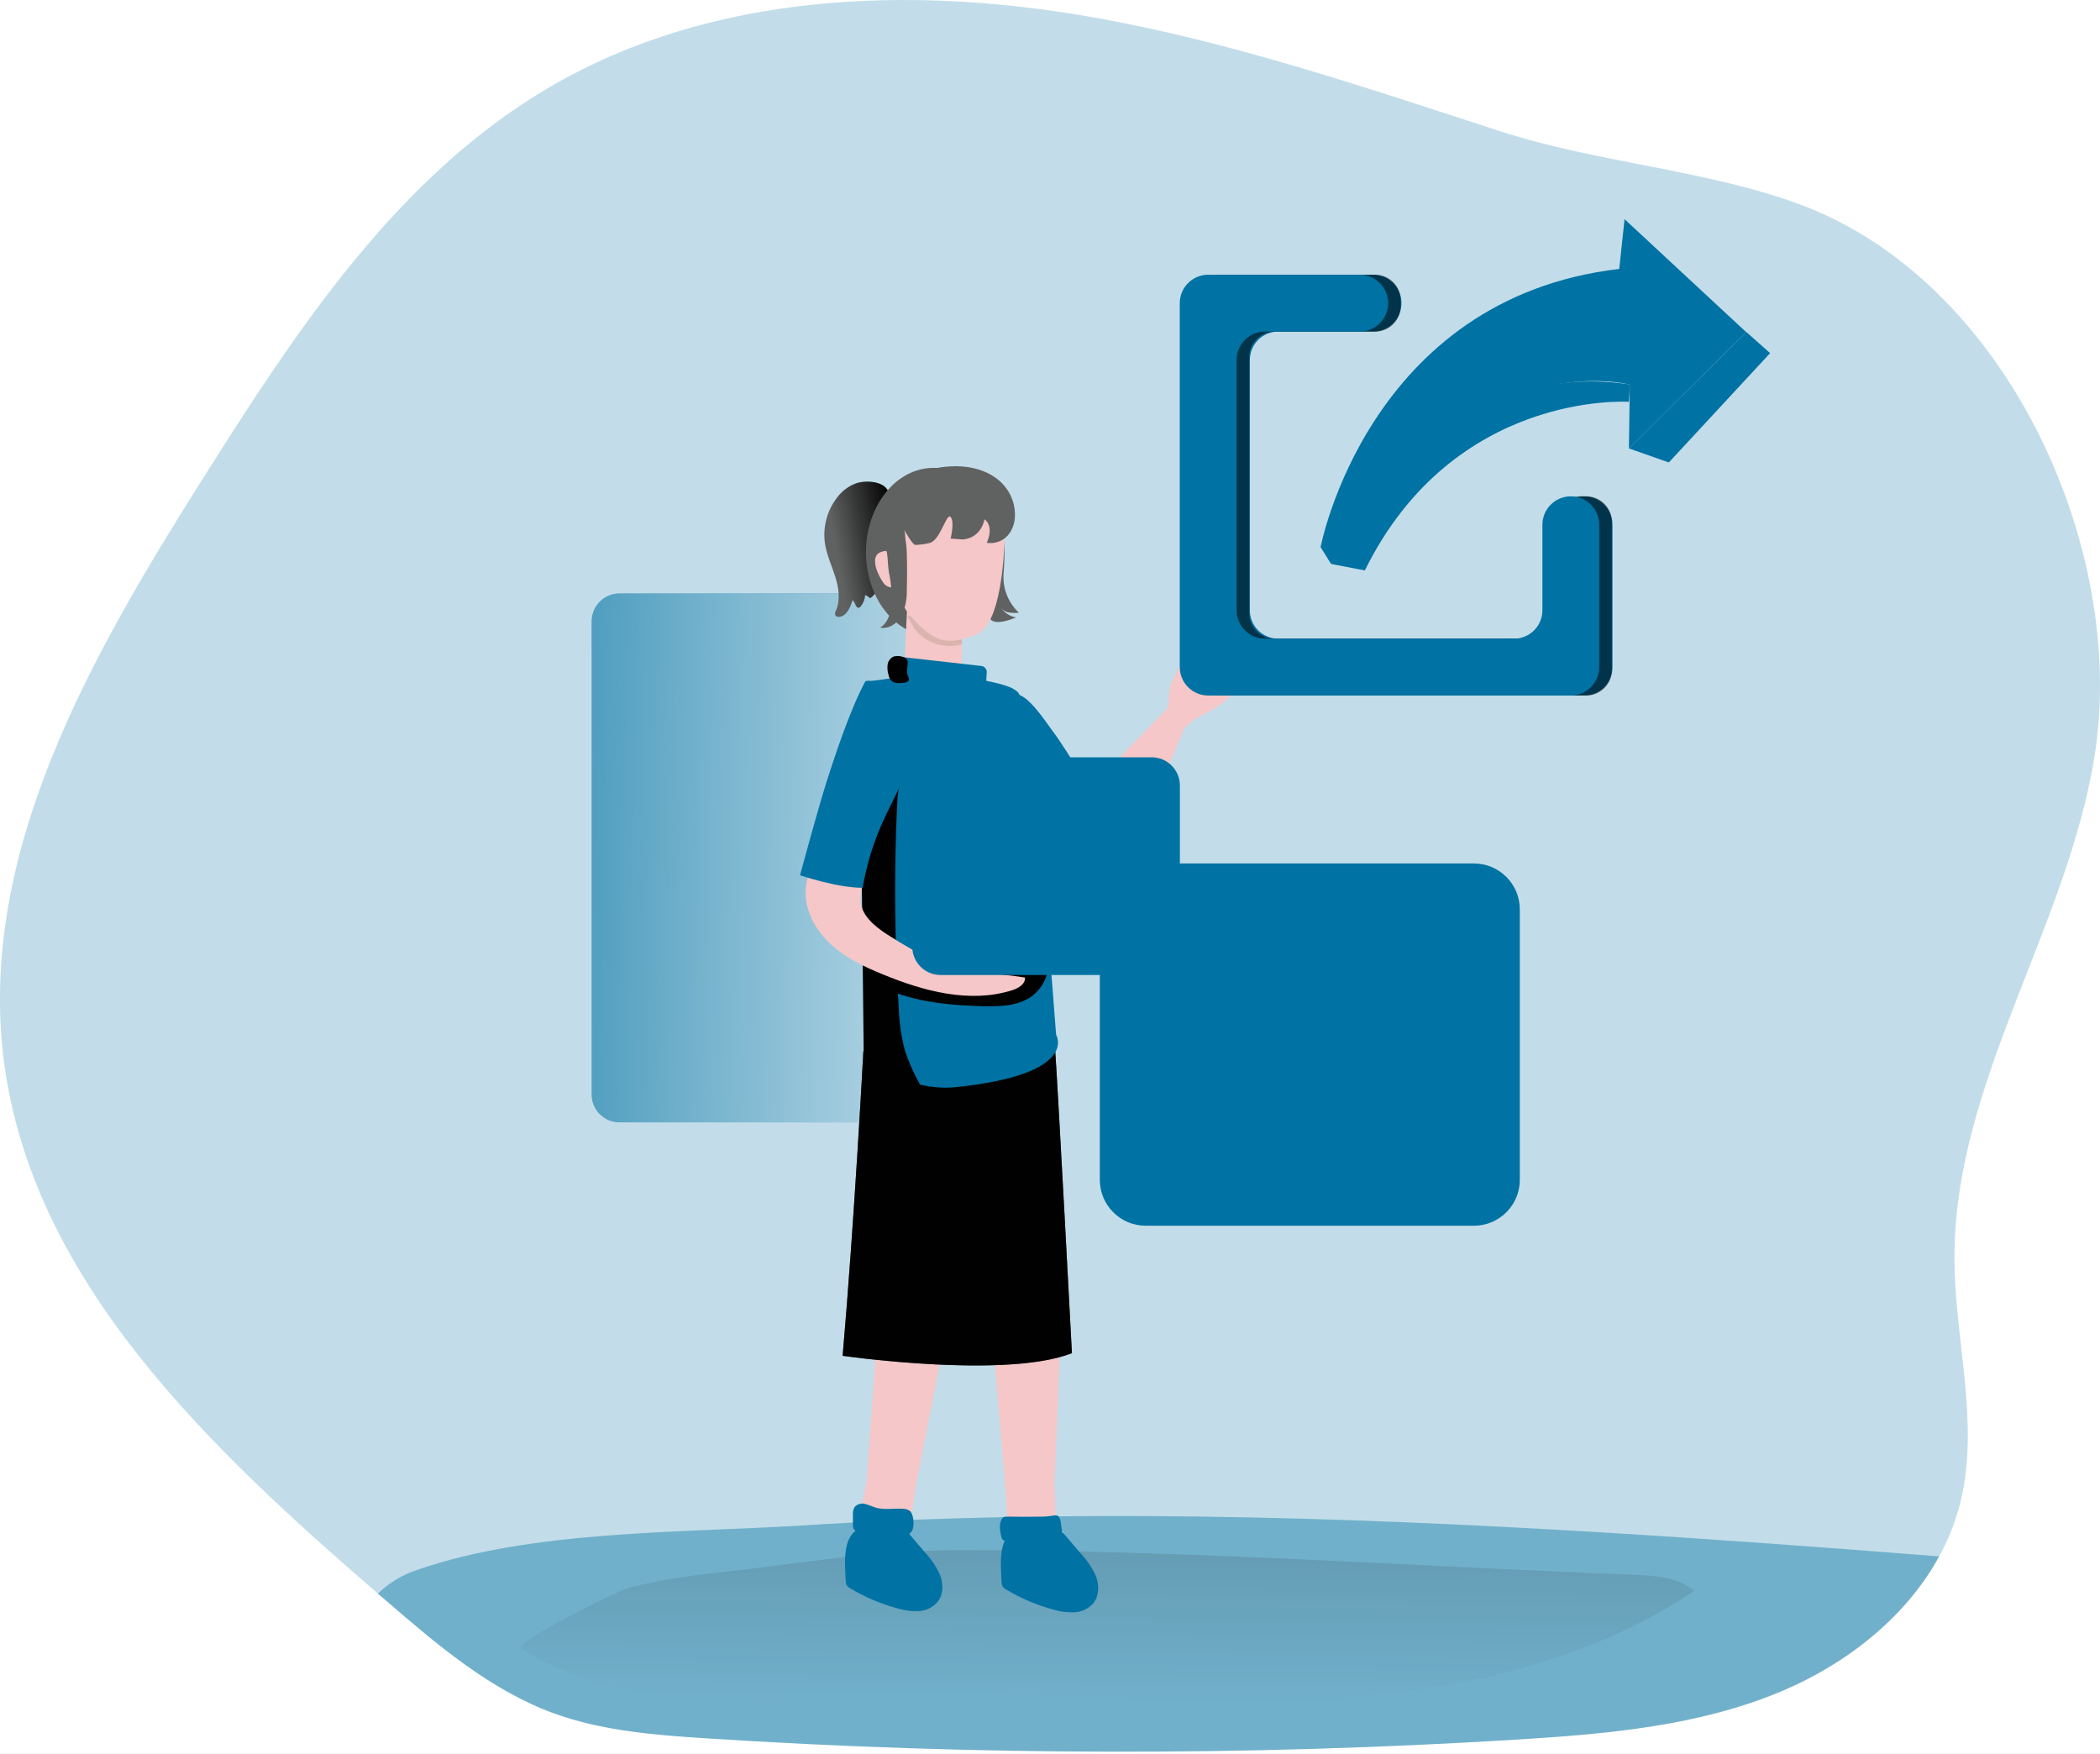 <svg width="200" height="167" viewBox="0 0 200 167" fill="none" xmlns="http://www.w3.org/2000/svg">
<rect width="200" height="167" fill="#E5E5E5"/>
<g clip-path="url(#clip0)">
<rect width="1440" height="2933" transform="translate(-896 -1324)" fill="white"/>
<g clip-path="url(#clip1)">
<path opacity="0.24" d="M199.497 71.897C196.897 88.384 186.066 103.179 186.14 119.882C186.161 127.646 188.57 135.545 186.703 143.078C186.253 144.871 185.575 146.599 184.688 148.221C181.525 154.009 175.872 158.454 169.699 161.053C161.829 164.372 153.13 165.127 144.597 165.658C118.797 167.247 92.921 167.207 67.126 165.537C62.287 165.226 57.385 164.829 52.82 163.189C46.71 160.972 41.631 156.622 36.704 152.369C36.477 152.167 36.237 151.972 35.996 151.77C19.99 137.914 3.141 122.114 0.386 101.167C-2.214 81.29 8.691 62.398 19.402 45.446C28.352 31.257 37.972 16.64 52.483 8.217C67.745 -0.673 86.57 -1.431 103.968 1.626C117.289 3.963 130.1 8.355 142.929 12.517C152.138 15.499 162.41 16.158 171.324 19.431C191.049 26.674 202.61 52.13 199.497 71.897Z" fill="#0072A3"/>
<path opacity="0.42" d="M184.675 148.221C181.512 154.009 175.859 158.454 169.685 161.053C161.815 164.372 153.116 165.127 144.584 165.658C118.783 167.247 92.908 167.207 67.112 165.537C62.274 165.226 57.372 164.829 52.806 163.189C46.697 160.972 41.618 156.622 36.691 152.369C36.464 152.167 36.223 151.972 35.982 151.77C37.063 150.723 38.371 149.939 39.804 149.482C50.731 145.706 64.859 145.993 76.325 145.278C101.762 143.67 127.292 144.403 152.73 145.947C163.384 146.592 174.035 147.382 184.675 148.221Z" fill="#0072A3"/>
<path d="M49.672 157.016C59.235 163.214 71.586 161.737 82.966 161.372C96.347 160.944 109.739 162.371 123.124 161.925C136.509 161.478 150.262 158.974 161.376 151.494C159.793 150.187 157.579 150.049 155.529 149.967C134.238 149.149 112.842 147.622 91.537 147.619C85.296 147.619 79.222 148.405 73.045 149.213C68.611 149.794 64.01 150.07 59.688 151.285C58.587 151.604 48.843 156.449 49.672 157.016Z" fill="url(#paint0_linear)"/>
<path d="M140.372 82.232H109.115C106.701 82.232 104.744 84.189 104.744 86.603V112.359C104.744 114.773 106.701 116.73 109.115 116.73H140.372C142.786 116.73 144.743 114.773 144.743 112.359V86.603C144.743 84.189 142.786 82.232 140.372 82.232Z" fill="#0072A3"/>
<path d="M140.372 82.232H109.115C106.701 82.232 104.744 84.189 104.744 86.603V112.359C104.744 114.773 106.701 116.73 109.115 116.73H140.372C142.786 116.73 144.743 114.773 144.743 112.359V86.603C144.743 84.189 142.786 82.232 140.372 82.232Z" fill="url(#paint1_linear)"/>
<path d="M142.058 88.108V109.292C142.056 109.549 142.01 109.805 141.923 110.047L141.71 99.421L135.179 94.257L127.199 103.243L124.947 102.463L128.889 97.505L121.451 92.103L107.283 102.407V88.108C107.283 87.476 107.534 86.87 107.981 86.422C108.428 85.975 109.035 85.724 109.667 85.724H139.681C139.993 85.725 140.303 85.787 140.591 85.907C140.88 86.027 141.142 86.203 141.363 86.424C141.584 86.645 141.758 86.908 141.878 87.197C141.997 87.486 142.058 87.796 142.058 88.108Z" fill="#0072A3"/>
<path d="M86.759 56.518H58.997C57.536 56.518 56.352 57.703 56.352 59.164V104.238C56.352 105.699 57.536 106.884 58.997 106.884H86.759C88.22 106.884 89.404 105.699 89.404 104.238V59.164C89.404 57.703 88.22 56.518 86.759 56.518Z" fill="#0072A3"/>
<path d="M86.759 56.518H58.997C57.536 56.518 56.352 57.703 56.352 59.164V104.238C56.352 105.699 57.536 106.884 58.997 106.884H86.759C88.22 106.884 89.404 105.699 89.404 104.238V59.164C89.404 57.703 88.22 56.518 86.759 56.518Z" fill="url(#paint2_linear)"/>
<path d="M84.471 62.642H62.992C62.496 62.642 62.093 63.045 62.093 63.541C62.093 64.038 62.496 64.441 62.992 64.441H84.471C84.967 64.441 85.37 64.038 85.37 63.541C85.37 63.045 84.967 62.642 84.471 62.642Z" fill="url(#paint3_linear)"/>
<path d="M84.471 68.769H62.992C62.496 68.769 62.093 69.172 62.093 69.669C62.093 70.166 62.496 70.569 62.992 70.569H84.471C84.967 70.569 85.37 70.166 85.37 69.669C85.37 69.172 84.967 68.769 84.471 68.769Z" fill="url(#paint4_linear)"/>
<path d="M84.471 74.897H62.992C62.496 74.897 62.093 75.3 62.093 75.796C62.093 76.293 62.496 76.696 62.992 76.696H84.471C84.967 76.696 85.37 76.293 85.37 75.796C85.37 75.3 84.967 74.897 84.471 74.897Z" fill="url(#paint5_linear)"/>
<path d="M84.471 81.024H62.992C62.496 81.024 62.093 81.427 62.093 81.924C62.093 82.421 62.496 82.824 62.992 82.824H84.471C84.967 82.824 85.37 82.421 85.37 81.924C85.37 81.427 84.967 81.024 84.471 81.024Z" fill="url(#paint6_linear)"/>
<path d="M84.471 87.155H62.992C62.496 87.155 62.093 87.558 62.093 88.055C62.093 88.552 62.496 88.955 62.992 88.955H84.471C84.967 88.955 85.37 88.552 85.37 88.055C85.37 87.558 84.967 87.155 84.471 87.155Z" fill="url(#paint7_linear)"/>
<path d="M81.577 46.013C80.83 46.279 80.18 46.763 79.71 47.401C79.232 48.021 78.885 48.731 78.691 49.49C78.496 50.248 78.457 51.037 78.577 51.811C78.75 52.891 79.228 53.897 79.554 54.942C79.88 55.987 80.054 57.152 79.615 58.154C79.573 58.217 79.546 58.289 79.534 58.363C79.523 58.438 79.527 58.514 79.547 58.586C79.595 58.654 79.662 58.705 79.741 58.732C79.819 58.76 79.903 58.762 79.983 58.739C80.67 58.611 80.985 57.832 81.183 57.163C81.478 57.322 81.481 57.949 81.807 57.871C81.879 57.843 81.941 57.793 81.984 57.729C82.223 57.423 82.366 57.054 82.395 56.667C82.57 56.73 82.727 56.834 82.852 56.971C83.071 56.845 83.252 56.663 83.376 56.443C83.501 56.223 83.564 55.974 83.56 55.721C83.588 55.222 83.472 54.726 83.45 54.226C83.394 52.81 84.099 51.52 84.548 50.189C84.903 49.126 85.214 47.426 84.385 46.48C83.78 45.8 82.363 45.761 81.577 46.013Z" fill="#606161"/>
<path d="M81.577 46.013C80.83 46.279 80.18 46.763 79.71 47.401C79.232 48.021 78.885 48.731 78.691 49.49C78.496 50.248 78.457 51.037 78.577 51.811C78.75 52.891 79.228 53.897 79.554 54.942C79.88 55.987 80.054 57.152 79.615 58.154C79.573 58.217 79.546 58.289 79.534 58.363C79.523 58.438 79.527 58.514 79.547 58.586C79.595 58.654 79.662 58.705 79.741 58.732C79.819 58.76 79.903 58.762 79.983 58.739C80.67 58.611 80.985 57.832 81.183 57.163C81.478 57.322 81.481 57.949 81.807 57.871C81.879 57.843 81.941 57.793 81.984 57.729C82.223 57.423 82.366 57.054 82.395 56.667C82.57 56.73 82.727 56.834 82.852 56.971C83.071 56.845 83.252 56.663 83.376 56.443C83.501 56.223 83.564 55.974 83.56 55.721C83.588 55.222 83.472 54.726 83.45 54.226C83.394 52.81 84.099 51.52 84.548 50.189C84.903 49.126 85.214 47.426 84.385 46.48C83.78 45.8 82.363 45.761 81.577 46.013Z" fill="url(#paint8_linear)"/>
<path d="M88.906 60.609C92.458 60.609 95.338 57.016 95.338 52.583C95.338 48.15 92.458 44.557 88.906 44.557C85.353 44.557 82.474 48.15 82.474 52.583C82.474 57.016 85.353 60.609 88.906 60.609Z" fill="#606161"/>
<path d="M88.906 60.609C92.458 60.609 95.338 57.016 95.338 52.583C95.338 48.15 92.458 44.557 88.906 44.557C85.353 44.557 82.474 48.15 82.474 52.583C82.474 57.016 85.353 60.609 88.906 60.609Z" fill="url(#paint9_linear)"/>
<path d="M95.631 50.957C95.692 52.122 95.679 53.29 95.592 54.453C95.514 55.17 95.605 55.895 95.855 56.571C96.106 57.247 96.51 57.856 97.037 58.349C96.707 58.389 96.372 58.38 96.045 58.321C95.882 58.29 95.727 58.223 95.593 58.125C95.459 58.027 95.348 57.9 95.269 57.754C95.425 58.028 95.64 58.264 95.899 58.445C96.157 58.626 96.453 58.747 96.764 58.799C96.084 59.093 94.285 59.72 94.171 58.572C94.125 58.133 94.309 57.627 94.345 57.184C94.391 56.585 94.402 55.983 94.43 55.385L94.66 50.564" fill="#606161"/>
<path d="M111.219 67.788C111.219 67.788 111.304 65.394 111.615 64.88C111.892 64.424 112.324 63.191 112.653 63.244C113.238 63.336 112.26 65.893 113.819 64.926C114.063 64.774 115.377 64.119 116.298 64.381C116.482 64.434 116.653 64.525 116.799 64.648C116.946 64.772 117.065 64.925 117.148 65.097C117.231 65.27 117.277 65.458 117.283 65.65C117.288 65.841 117.253 66.032 117.18 66.209C116.903 66.719 115.512 67.625 114.7 68.001C113.889 68.376 113.036 68.982 112.667 69.588" fill="#F5C7C8"/>
<path d="M95.953 65.766C95.953 65.766 97.926 67.728 98.663 68.954C99.4 70.179 102.782 75.223 103.119 75.382C103.455 75.541 111.346 67.285 111.346 67.285C111.346 67.285 112.349 67.802 112.689 69.581C112.689 69.581 108.924 79.728 104.744 82.225C100.565 84.722 95.822 74.234 95.822 74.234" fill="#F5C7C8"/>
<path d="M87.205 141.608L86.635 145.543C86.108 145.366 85.041 145.476 83.901 145.48C83.151 145.449 82.43 145.186 81.836 144.729L82.544 141.066L83.816 122.96L90.673 123.952L87.205 141.608Z" fill="#F5C7C8"/>
<path d="M80.546 150.566C80.544 150.687 80.567 150.808 80.613 150.92C80.697 151.064 80.82 151.18 80.968 151.256C82.383 152.107 83.912 152.754 85.508 153.18C86.162 153.379 86.845 153.464 87.527 153.431C87.866 153.411 88.198 153.322 88.502 153.17C88.806 153.019 89.077 152.808 89.298 152.549C89.85 151.841 89.854 150.835 89.535 150.003C89.17 149.188 88.668 148.442 88.051 147.796L86.78 146.308C86.58 146.036 86.327 145.807 86.036 145.635C85.026 145.118 82.338 145.094 81.392 145.862C80.213 146.85 80.489 149.223 80.546 150.566Z" fill="#0072A3"/>
<path d="M95.39 150.679C95.388 150.8 95.41 150.92 95.454 151.033C95.539 151.174 95.662 151.29 95.808 151.366C97.224 152.219 98.754 152.868 100.352 153.293C101.005 153.493 101.688 153.578 102.371 153.545C102.71 153.523 103.041 153.434 103.345 153.283C103.65 153.131 103.92 152.92 104.142 152.663C104.691 151.954 104.694 150.948 104.379 150.116C104.013 149.302 103.511 148.555 102.895 147.909L101.623 146.422C101.422 146.15 101.169 145.92 100.88 145.745C99.87 145.232 97.182 145.207 96.236 145.975C95.057 146.964 95.333 149.337 95.39 150.679Z" fill="#0072A3"/>
<path d="M80.546 150.566C80.544 150.687 80.567 150.808 80.613 150.92C80.697 151.064 80.82 151.18 80.968 151.256C82.383 152.107 83.912 152.754 85.508 153.18C86.162 153.379 86.845 153.464 87.527 153.431C87.866 153.411 88.198 153.322 88.502 153.17C88.806 153.019 89.077 152.808 89.298 152.549C89.85 151.841 89.854 150.835 89.535 150.003C89.17 149.188 88.668 148.442 88.051 147.796L86.78 146.308C86.58 146.036 86.327 145.807 86.036 145.635C85.026 145.118 82.338 145.094 81.392 145.862C80.213 146.85 80.489 149.223 80.546 150.566Z" fill="url(#paint10_linear)"/>
<path d="M95.39 150.679C95.388 150.8 95.41 150.92 95.454 151.033C95.539 151.174 95.662 151.29 95.808 151.366C97.224 152.219 98.754 152.868 100.352 153.293C101.005 153.493 101.688 153.578 102.371 153.545C102.71 153.523 103.041 153.434 103.345 153.283C103.65 153.131 103.92 152.92 104.142 152.663C104.691 151.954 104.694 150.948 104.379 150.116C104.013 149.302 103.511 148.555 102.895 147.909L101.623 146.422C101.422 146.15 101.169 145.92 100.88 145.745C99.87 145.232 97.182 145.207 96.236 145.975C95.057 146.964 95.333 149.337 95.39 150.679Z" fill="url(#paint11_linear)"/>
<path d="M100.427 141.467L100.561 145.164C99.739 145.169 98.922 145.298 98.138 145.547C97.405 145.704 96.641 145.629 95.953 145.331L95.737 141.608L94.32 124.848L101.075 125.51L100.427 141.467Z" fill="#F5C7C8"/>
<path d="M86.391 57.935L86.114 63.761C86.42 64.206 86.838 64.561 87.326 64.79C87.814 65.02 88.354 65.116 88.891 65.068C91.703 64.753 91.579 63.92 91.579 63.92C91.579 63.92 91.579 59.713 91.693 58.771" fill="#F5C7C8"/>
<path d="M87.06 59.833L86.412 58.657L91.693 59.259C91.651 59.614 91.626 60.457 91.608 61.353C90.785 61.593 89.909 61.576 89.096 61.305C88.284 61.033 87.573 60.52 87.06 59.833Z" fill="#DBB4AF"/>
<path d="M82.225 100.104C82.225 100.104 81.378 116.139 80.252 129.12C80.252 129.12 95.755 131.351 102.088 128.868C102.088 128.868 100.728 103.012 100.441 99.3L82.225 100.104Z" fill="#606161"/>
<path d="M102.088 128.865C98.574 130.246 92.227 130.172 87.279 129.828C83.323 129.559 80.252 129.12 80.252 129.12C81.378 116.146 82.225 100.105 82.225 100.105L84.545 100.005L100.444 99.297C100.731 103.012 102.088 128.865 102.088 128.865Z" fill="url(#paint12_linear)"/>
<path d="M88.218 129.81C87.909 129.81 87.591 129.81 87.279 129.828C83.323 129.559 80.252 129.12 80.252 129.12C81.378 116.146 82.225 100.104 82.225 100.104L84.545 100.005C84.583 100.014 84.62 100.028 84.654 100.048C88.721 101.918 88.26 107.015 88.32 110.822C88.42 117.159 87.254 123.538 88.218 129.81Z" fill="url(#paint13_linear)"/>
<path d="M82.427 64.877C82.427 64.877 83.188 64.912 86.224 64.356C89.057 63.836 90.12 64.094 92.184 64.487C95.935 65.196 96.36 65.433 96.924 65.904C98.28 67.076 100.582 98.543 100.582 98.543C100.582 98.543 102.885 102.322 90.963 103.54C86.549 103.99 82.292 100.933 82.292 100.933L82.427 64.877Z" fill="#0072A3"/>
<path d="M98.146 94.962C96.885 95.801 95.27 95.847 93.761 95.826C90.98 95.766 88.15 95.535 85.515 94.625C85.54 95.093 85.565 95.574 85.6 96.042C85.641 97.385 85.834 98.719 86.174 100.019C86.56 101.188 87.062 102.316 87.672 103.384C86.129 102.976 84.625 102.434 83.178 101.762C82.874 101.657 82.61 101.46 82.423 101.199C82.291 100.927 82.233 100.625 82.257 100.324C82.172 92.978 82.091 85.642 82.016 78.315C81.995 76.544 82.016 74.61 83.047 73.151C83.214 72.868 83.444 72.627 83.718 72.447C83.993 72.266 84.304 72.149 84.63 72.106C86.557 72 85.529 74.911 85.48 75.942C85.359 78.18 85.289 80.412 85.264 82.65C85.228 85.358 85.257 88.067 85.349 90.775C86.981 91.335 88.705 91.575 90.428 91.484C93.4 91.306 96.311 90.226 99.283 90.502C99.352 90.495 99.423 90.502 99.489 90.524C99.555 90.546 99.616 90.582 99.668 90.63C99.719 90.678 99.759 90.736 99.785 90.801C99.812 90.866 99.824 90.936 99.821 91.005C99.943 91.756 99.85 92.525 99.554 93.225C99.257 93.925 98.769 94.527 98.146 94.962Z" fill="url(#paint14_linear)"/>
<path d="M76.718 84.984C76.718 86.879 77.745 88.668 79.144 89.943C80.543 91.218 82.289 92.068 84.039 92.776C87.956 94.398 92.355 95.578 96.4 94.303C96.992 94.115 97.675 93.711 97.615 93.095C96.066 92.851 94.503 92.698 92.936 92.638C92.975 92.405 92.945 92.165 92.849 91.949C92.753 91.733 92.596 91.549 92.397 91.421C92.198 91.293 91.966 91.226 91.73 91.228C91.493 91.231 91.262 91.302 91.066 91.434C90.867 91.615 90.647 91.772 90.411 91.901C90.225 91.944 90.033 91.949 89.845 91.915C89.658 91.882 89.479 91.811 89.32 91.707C87.645 90.899 86.023 89.986 84.464 88.972C83.246 88.179 81.939 87.092 81.963 85.639C81.963 84.988 82.236 84.251 81.829 83.748C81.684 83.588 81.506 83.46 81.308 83.373C80.447 82.93 78.829 82.25 77.837 82.569C76.937 82.866 76.721 84.159 76.718 84.984Z" fill="#F5C7C8"/>
<path d="M84.194 48.499C84.194 48.499 84.425 55.962 86.596 58.516C88.887 61.211 90.191 61.54 92.971 60.439C95.334 59.5 95.617 53.033 95.695 51.173C95.897 46.339 88.487 42.177 84.194 48.499Z" fill="#F5C7C8"/>
<path d="M84.772 63.06L84.722 64.427C84.718 64.536 84.745 64.643 84.8 64.737C84.855 64.831 84.936 64.906 85.034 64.955C85.034 64.955 87.159 65.663 90.882 65.876L93.602 65.192C93.698 65.15 93.78 65.082 93.839 64.995C93.898 64.909 93.933 64.808 93.938 64.703L93.977 64.027C93.984 63.881 93.936 63.738 93.842 63.626C93.748 63.514 93.615 63.442 93.471 63.425L85.409 62.514C85.331 62.505 85.252 62.512 85.176 62.535C85.101 62.558 85.031 62.596 84.971 62.647C84.911 62.699 84.862 62.762 84.828 62.833C84.794 62.904 84.775 62.981 84.772 63.06Z" fill="#0072A3"/>
<path d="M85.055 53.238C85.055 53.238 84.934 52.115 83.829 52.601C82.724 53.086 83.762 55.044 84.183 55.576C84.605 56.107 85.441 55.948 85.441 55.948" fill="#F5C7C8"/>
<path d="M95.553 46.154C95.947 46.586 96.248 47.093 96.436 47.646C96.625 48.199 96.698 48.785 96.651 49.367C96.506 50.808 95.489 51.889 93.977 51.697C93.977 51.697 94.731 50.185 93.764 49.448C93.764 49.448 93.499 51.219 91.692 51.375L90.534 51.294C90.534 51.294 90.938 49.679 90.534 49.236C90.13 48.793 89.564 51.496 88.515 51.715C88.078 51.822 87.63 51.882 87.18 51.896C86.939 51.938 86.117 50.479 86.117 50.444C86.185 50.711 86.22 50.986 86.224 51.262C86.302 51.73 86.349 52.204 86.362 52.679C86.394 53.826 86.397 54.977 86.362 56.128C86.394 56.98 86.232 57.828 85.887 58.608C85.49 59.359 84.647 59.939 83.819 59.769C84.527 59.355 84.814 58.48 84.881 57.666C84.958 56.611 84.884 55.551 84.662 54.517C84.513 53.688 84.615 52.526 84.187 51.768C82.876 49.462 84.166 46.597 86.401 45.499C88.827 44.302 92.333 43.82 94.699 45.421C95.014 45.627 95.301 45.874 95.553 46.154Z" fill="#606161"/>
<path d="M95.553 46.154C95.947 46.586 96.248 47.093 96.436 47.646C96.625 48.199 96.698 48.785 96.651 49.367C96.506 50.808 95.489 51.889 93.977 51.697C93.977 51.697 94.731 50.185 93.764 49.448C93.764 49.448 93.499 51.219 91.692 51.375L90.534 51.294C90.534 51.294 90.938 49.679 90.534 49.236C90.13 48.793 89.564 51.496 88.515 51.715C88.078 51.822 87.63 51.882 87.18 51.896C86.939 51.938 86.117 50.479 86.117 50.444C86.185 50.711 86.22 50.986 86.224 51.262C86.302 51.73 86.349 52.204 86.362 52.679C86.394 53.826 86.397 54.977 86.362 56.128C86.394 56.98 86.232 57.828 85.887 58.608C85.49 59.359 84.647 59.939 83.819 59.769C84.527 59.355 84.814 58.48 84.881 57.666C84.958 56.611 84.884 55.551 84.662 54.517C84.513 53.688 84.615 52.526 84.187 51.768C82.876 49.462 84.166 46.597 86.401 45.499C88.827 44.302 92.333 43.82 94.699 45.421C95.014 45.627 95.301 45.874 95.553 46.154Z" fill="url(#paint15_linear)"/>
<path d="M82.427 64.877C82.427 64.877 81.102 66.966 78.736 74.408C77.858 77.171 76.193 83.351 76.193 83.351C76.193 83.351 79.689 84.549 82.158 84.549C83.263 78.138 85.916 75.658 86.408 72.701C86.9 69.743 83.911 64.307 82.427 64.877Z" fill="#0072A3"/>
<path d="M103.027 73.923C103.146 74.097 103.232 74.292 103.282 74.497C103.305 74.688 103.295 74.882 103.254 75.07C102.831 77.595 102.185 80.077 101.323 82.487C100.052 81.07 98.277 80.093 97.378 78.421C97.025 77.695 96.764 76.927 96.602 76.136C96.131 74.439 95.814 72.702 95.656 70.948C95.603 70.052 95.469 66.492 96.652 66.156C97.714 65.854 99.606 68.752 100.133 69.46C101.192 70.877 102.11 72.4 103.027 73.923Z" fill="#0072A3"/>
<path d="M97.615 73.76C98.193 75.322 98.348 77.008 98.451 78.672C98.41 79.053 98.466 79.437 98.615 79.789C98.763 80.142 98.998 80.451 99.298 80.688L101.228 82.487C101.402 82.43 101.487 82.236 101.547 82.066C101.866 81.169 102.174 80.27 102.464 79.367C102.85 78.166 102.542 78.169 101.568 77.482C100.083 76.433 98.752 75.18 97.615 73.76Z" fill="url(#paint16_linear)"/>
<path d="M150.867 66.237H116.33C115.613 66.236 114.926 65.951 114.419 65.443C113.913 64.936 113.628 64.248 113.628 63.531V28.87C113.628 28.153 113.913 27.465 114.419 26.958C114.926 26.45 115.613 26.165 116.33 26.164H130.767C131.485 26.164 132.173 26.449 132.681 26.956C133.188 27.464 133.473 28.152 133.473 28.87C133.473 29.588 133.188 30.276 132.681 30.783C132.173 31.291 131.485 31.576 130.767 31.576H121.742C121.025 31.576 120.336 31.861 119.829 32.368C119.321 32.876 119.036 33.564 119.036 34.282V58.119C119.036 58.837 119.321 59.525 119.829 60.032C120.336 60.54 121.025 60.825 121.742 60.825H145.455C146.173 60.825 146.861 60.54 147.369 60.032C147.876 59.525 148.161 58.837 148.161 58.119V49.972C148.161 49.255 148.446 48.567 148.954 48.059C149.461 47.552 150.15 47.267 150.867 47.267C151.585 47.267 152.273 47.552 152.781 48.059C153.288 48.567 153.573 49.255 153.573 49.972V63.517C153.575 63.873 153.507 64.227 153.371 64.557C153.236 64.887 153.037 65.187 152.786 65.439C152.534 65.692 152.235 65.893 151.906 66.03C151.577 66.166 151.224 66.237 150.867 66.237Z" fill="#0072A3"/>
<path d="M151.077 66.237H115.983C115.664 66.237 115.348 66.174 115.054 66.052C114.759 65.93 114.491 65.751 114.265 65.525C114.04 65.3 113.861 65.032 113.739 64.737C113.617 64.442 113.554 64.126 113.554 63.807V28.594C113.554 27.949 113.81 27.331 114.265 26.876C114.721 26.42 115.339 26.164 115.983 26.164H130.969C131.614 26.164 132.232 26.42 132.687 26.876C133.143 27.331 133.399 27.949 133.399 28.594V29.153C133.399 29.798 133.143 30.416 132.687 30.871C132.232 31.327 131.614 31.583 130.969 31.583H121.406C120.762 31.583 120.144 31.839 119.688 32.295C119.232 32.75 118.976 33.368 118.976 34.013V58.402C118.976 58.721 119.039 59.037 119.161 59.332C119.283 59.627 119.462 59.895 119.688 60.12C119.914 60.346 120.181 60.525 120.476 60.647C120.771 60.769 121.087 60.832 121.406 60.832H145.657C145.977 60.832 146.292 60.769 146.587 60.647C146.882 60.525 147.15 60.346 147.376 60.12C147.601 59.895 147.78 59.627 147.902 59.332C148.024 59.037 148.087 58.721 148.087 58.402V49.696C148.087 49.052 148.343 48.434 148.799 47.978C149.254 47.523 149.872 47.267 150.517 47.267H151.077C151.721 47.267 152.339 47.523 152.795 47.978C153.25 48.434 153.506 49.052 153.506 49.696V63.793C153.508 64.113 153.447 64.431 153.325 64.727C153.204 65.024 153.025 65.293 152.8 65.52C152.574 65.747 152.305 65.928 152.01 66.051C151.714 66.174 151.397 66.237 151.077 66.237Z" fill="url(#paint17_linear)"/>
<path d="M129.984 54.325L126.796 53.713C126.796 53.713 136.359 33.694 155.237 36.616L155.131 38.267C155.131 38.267 138.47 37.123 129.984 54.325Z" fill="#0072A3"/>
<path d="M129.984 54.325L126.796 53.713C126.796 53.713 136.359 33.694 155.237 36.616L155.131 38.267C155.131 38.267 138.47 37.123 129.984 54.325Z" fill="url(#paint18_linear)"/>
<path d="M149.602 66.237H115.065C114.348 66.237 113.659 65.952 113.152 65.444C112.644 64.937 112.359 64.249 112.359 63.531V28.87C112.359 28.152 112.644 27.464 113.152 26.956C113.659 26.449 114.348 26.164 115.065 26.164H129.502C130.219 26.165 130.907 26.45 131.413 26.958C131.92 27.465 132.205 28.153 132.205 28.87C132.205 29.587 131.92 30.275 131.413 30.782C130.907 31.29 130.219 31.575 129.502 31.576H120.477C119.76 31.576 119.071 31.861 118.564 32.368C118.056 32.876 117.771 33.564 117.771 34.282V58.119C117.771 58.837 118.056 59.525 118.564 60.032C119.071 60.54 119.76 60.825 120.477 60.825H144.19C144.908 60.825 145.596 60.54 146.104 60.032C146.611 59.525 146.896 58.837 146.896 58.119V49.972C146.896 49.255 147.181 48.567 147.689 48.059C148.196 47.552 148.885 47.267 149.602 47.267C150.319 47.267 151.007 47.553 151.514 48.06C152.02 48.568 152.305 49.255 152.305 49.972V63.517C152.307 63.873 152.238 64.226 152.103 64.556C151.968 64.885 151.77 65.185 151.519 65.438C151.267 65.691 150.969 65.891 150.64 66.029C150.311 66.166 149.959 66.236 149.602 66.237Z" fill="#0072A3"/>
<path d="M125.772 52.105C125.772 52.105 130.26 28.406 154.214 25.611L154.72 20.872L166.306 31.633L155.135 42.719L155.22 36.627C155.22 36.627 139.561 32.394 126.778 53.723L125.772 52.105Z" fill="#0072A3"/>
<path d="M155.146 42.708L158.935 44.043L168.583 33.63L166.32 31.622L155.146 42.708Z" fill="#0072A3"/>
<path d="M155.146 42.708L158.935 44.043L168.583 33.63L166.32 31.622L155.146 42.708Z" fill="url(#paint19_linear)"/>
<path d="M109.682 72.12H89.571C88.086 72.12 86.883 73.324 86.883 74.808V90.162C86.883 91.647 88.086 92.851 89.571 92.851H109.682C111.167 92.851 112.37 91.647 112.37 90.162V74.808C112.37 73.324 111.167 72.12 109.682 72.12Z" fill="#0072A3"/>
<path d="M109.674 72.01H89.563C88.079 72.01 86.875 73.214 86.875 74.698V90.053C86.875 91.537 88.079 92.741 89.563 92.741H109.674C111.159 92.741 112.362 91.537 112.362 90.053V74.698C112.362 73.214 111.159 72.01 109.674 72.01Z" fill="url(#paint20_linear)"/>
<path d="M86.632 143.875C86.42 143.741 86.174 143.673 85.923 143.68C85.084 143.641 84.22 143.815 83.412 143.578C83.058 143.478 82.732 143.301 82.374 143.223C82.197 143.177 82.01 143.181 81.834 143.236C81.659 143.29 81.502 143.393 81.382 143.532C81.257 143.767 81.204 144.035 81.23 144.3V145.232C81.222 145.345 81.238 145.458 81.276 145.565C81.355 145.709 81.48 145.824 81.63 145.89C82.357 146.273 83.165 146.473 83.986 146.475C84.751 146.514 86.373 146.571 86.855 145.795C87.11 145.377 87.043 144.18 86.632 143.875Z" fill="#0072A3"/>
<path d="M99.269 144.435C98.143 144.456 97.02 144.456 95.894 144.435C95.782 144.425 95.67 144.444 95.568 144.491C95.49 144.54 95.429 144.61 95.391 144.693C95.125 145.2 95.239 145.816 95.37 146.372C95.38 146.463 95.417 146.55 95.476 146.62C95.575 146.702 95.701 146.744 95.83 146.737C97.481 146.907 99.234 147.056 100.718 146.319C100.877 146.259 101.009 146.143 101.09 145.993C101.13 145.871 101.139 145.741 101.115 145.614C100.909 143.797 100.782 144.41 99.269 144.435Z" fill="#0072A3"/>
<path d="M86.478 64.406C86.539 64.505 86.568 64.619 86.564 64.735C86.525 64.941 86.269 65.004 86.061 65.029C85.621 65.079 85.097 65.096 84.821 64.749C84.725 64.612 84.659 64.456 84.626 64.292C84.528 63.978 84.495 63.646 84.531 63.318C84.549 63.156 84.608 63 84.701 62.865C84.795 62.731 84.92 62.621 85.065 62.546C85.466 62.373 86.308 62.518 86.425 62.922C86.542 63.325 86.238 63.864 86.478 64.406Z" fill="url(#paint21_linear)"/>
<path d="M97.402 77.596L103.7 81.081L97.516 85.356L97.402 77.596Z" fill="#0072A3"/>
</g>
</g>
<defs>
<linearGradient id="paint0_linear" x1="105.092" y1="187.093" x2="107.118" y2="22.463" gradientUnits="userSpaceOnUse">
<stop offset="0.15" stop-color="#010101" stop-opacity="0"/>
<stop offset="0.95" stop-color="#010101"/>
</linearGradient>
<linearGradient id="paint1_linear" x1="14808.2" y1="6219.78" x2="13471.3" y2="16579.7" gradientUnits="userSpaceOnUse">
<stop offset="0.15" stop-color="#010101" stop-opacity="0"/>
<stop offset="0.95" stop-color="#010101"/>
</linearGradient>
<linearGradient id="paint2_linear" x1="34.863" y1="80.822" x2="151.922" y2="83.521" gradientUnits="userSpaceOnUse">
<stop stop-color="white" stop-opacity="0"/>
<stop offset="0.12" stop-color="white" stop-opacity="0.22"/>
<stop offset="0.27" stop-color="white" stop-opacity="0.45"/>
<stop offset="0.41" stop-color="white" stop-opacity="0.65"/>
<stop offset="0.54" stop-color="white" stop-opacity="0.8"/>
<stop offset="0.66" stop-color="white" stop-opacity="0.91"/>
<stop offset="0.76" stop-color="white" stop-opacity="0.98"/>
<stop offset="0.84" stop-color="white"/>
</linearGradient>
<linearGradient id="paint3_linear" x1="4887.25" y1="363.537" x2="4887.63" y2="432.176" gradientUnits="userSpaceOnUse">
<stop stop-color="white" stop-opacity="0"/>
<stop offset="0.12" stop-color="white" stop-opacity="0.22"/>
<stop offset="0.27" stop-color="white" stop-opacity="0.45"/>
<stop offset="0.41" stop-color="white" stop-opacity="0.65"/>
<stop offset="0.54" stop-color="white" stop-opacity="0.8"/>
<stop offset="0.66" stop-color="white" stop-opacity="0.91"/>
<stop offset="0.76" stop-color="white" stop-opacity="0.98"/>
<stop offset="0.84" stop-color="white"/>
</linearGradient>
<linearGradient id="paint4_linear" x1="4887.25" y1="400.792" x2="4887.63" y2="469.431" gradientUnits="userSpaceOnUse">
<stop stop-color="white" stop-opacity="0"/>
<stop offset="0.12" stop-color="white" stop-opacity="0.22"/>
<stop offset="0.27" stop-color="white" stop-opacity="0.45"/>
<stop offset="0.41" stop-color="white" stop-opacity="0.65"/>
<stop offset="0.54" stop-color="white" stop-opacity="0.8"/>
<stop offset="0.66" stop-color="white" stop-opacity="0.91"/>
<stop offset="0.76" stop-color="white" stop-opacity="0.98"/>
<stop offset="0.84" stop-color="white"/>
</linearGradient>
<linearGradient id="paint5_linear" x1="4887.25" y1="438.045" x2="4887.63" y2="506.684" gradientUnits="userSpaceOnUse">
<stop stop-color="white" stop-opacity="0"/>
<stop offset="0.12" stop-color="white" stop-opacity="0.22"/>
<stop offset="0.27" stop-color="white" stop-opacity="0.45"/>
<stop offset="0.41" stop-color="white" stop-opacity="0.65"/>
<stop offset="0.54" stop-color="white" stop-opacity="0.8"/>
<stop offset="0.66" stop-color="white" stop-opacity="0.91"/>
<stop offset="0.76" stop-color="white" stop-opacity="0.98"/>
<stop offset="0.84" stop-color="white"/>
</linearGradient>
<linearGradient id="paint6_linear" x1="4887.25" y1="475.318" x2="4887.63" y2="543.957" gradientUnits="userSpaceOnUse">
<stop stop-color="white" stop-opacity="0"/>
<stop offset="0.12" stop-color="white" stop-opacity="0.22"/>
<stop offset="0.27" stop-color="white" stop-opacity="0.45"/>
<stop offset="0.41" stop-color="white" stop-opacity="0.65"/>
<stop offset="0.54" stop-color="white" stop-opacity="0.8"/>
<stop offset="0.66" stop-color="white" stop-opacity="0.91"/>
<stop offset="0.76" stop-color="white" stop-opacity="0.98"/>
<stop offset="0.84" stop-color="white"/>
</linearGradient>
<linearGradient id="paint7_linear" x1="4887.25" y1="512.577" x2="4887.63" y2="581.216" gradientUnits="userSpaceOnUse">
<stop stop-color="white" stop-opacity="0"/>
<stop offset="0.12" stop-color="white" stop-opacity="0.22"/>
<stop offset="0.27" stop-color="white" stop-opacity="0.45"/>
<stop offset="0.41" stop-color="white" stop-opacity="0.65"/>
<stop offset="0.54" stop-color="white" stop-opacity="0.8"/>
<stop offset="0.66" stop-color="white" stop-opacity="0.91"/>
<stop offset="0.76" stop-color="white" stop-opacity="0.98"/>
<stop offset="0.84" stop-color="white"/>
</linearGradient>
<linearGradient id="paint8_linear" x1="79.703" y1="52.555" x2="85.923" y2="51.453" gradientUnits="userSpaceOnUse">
<stop stop-color="#010101" stop-opacity="0"/>
<stop offset="0.95" stop-color="#010101"/>
</linearGradient>
<linearGradient id="paint9_linear" x1="3302.63" y1="2457.63" x2="3169.08" y2="2748.6" gradientUnits="userSpaceOnUse">
<stop stop-color="#010101" stop-opacity="0"/>
<stop offset="0.95" stop-color="#010101"/>
</linearGradient>
<linearGradient id="paint10_linear" x1="2406.96" y1="2848.08" x2="2260.16" y2="4429.87" gradientUnits="userSpaceOnUse">
<stop stop-color="#010101" stop-opacity="0"/>
<stop offset="0.95" stop-color="#010101"/>
</linearGradient>
<linearGradient id="paint11_linear" x1="2805.74" y1="2884.11" x2="2658.88" y2="4466" gradientUnits="userSpaceOnUse">
<stop stop-color="#010101" stop-opacity="0"/>
<stop offset="0.95" stop-color="#010101"/>
</linearGradient>
<linearGradient id="paint12_linear" x1="5651" y1="11034.9" x2="6319.73" y2="8560.12" gradientUnits="userSpaceOnUse">
<stop stop-color="#010101" stop-opacity="0"/>
<stop offset="0.95" stop-color="#010101"/>
</linearGradient>
<linearGradient id="paint13_linear" x1="1913.48" y1="9886.04" x2="2097.5" y2="9886.04" gradientUnits="userSpaceOnUse">
<stop stop-color="#010101" stop-opacity="0"/>
<stop offset="0.95" stop-color="#010101"/>
</linearGradient>
<linearGradient id="paint14_linear" x1="5692.47" y1="7320.91" x2="2483.08" y2="7831.46" gradientUnits="userSpaceOnUse">
<stop stop-color="#010101" stop-opacity="0"/>
<stop offset="0.95" stop-color="#010101"/>
</linearGradient>
<linearGradient id="paint15_linear" x1="3209.9" y1="2170.64" x2="3551.4" y2="2499.8" gradientUnits="userSpaceOnUse">
<stop stop-color="#010101" stop-opacity="0"/>
<stop offset="0.95" stop-color="#010101"/>
</linearGradient>
<linearGradient id="paint16_linear" x1="1546.95" y1="1987.2" x2="1222.72" y2="2102.66" gradientUnits="userSpaceOnUse">
<stop stop-color="#010101" stop-opacity="0"/>
<stop offset="0.95" stop-color="#010101"/>
</linearGradient>
<linearGradient id="paint17_linear" x1="17950.4" y1="2385.26" x2="4654.78" y2="16842.6" gradientUnits="userSpaceOnUse">
<stop stop-color="#010101" stop-opacity="0"/>
<stop offset="0.95" stop-color="#010101"/>
</linearGradient>
<linearGradient id="paint18_linear" x1="11090.7" y1="2772.45" x2="12738" y2="-1070.76" gradientUnits="userSpaceOnUse">
<stop stop-color="#010101" stop-opacity="0"/>
<stop offset="0.95" stop-color="#010101"/>
</linearGradient>
<linearGradient id="paint19_linear" x1="5893.68" y1="1384.56" x2="7360.17" y2="1280.4" gradientUnits="userSpaceOnUse">
<stop stop-color="#010101" stop-opacity="0"/>
<stop offset="0.95" stop-color="#010101"/>
</linearGradient>
<linearGradient id="paint20_linear" x1="7144.34" y1="3398.46" x2="7289.03" y2="6344.18" gradientUnits="userSpaceOnUse">
<stop stop-color="white" stop-opacity="0"/>
<stop offset="0.12" stop-color="white" stop-opacity="0.22"/>
<stop offset="0.27" stop-color="white" stop-opacity="0.45"/>
<stop offset="0.41" stop-color="white" stop-opacity="0.65"/>
<stop offset="0.54" stop-color="white" stop-opacity="0.8"/>
<stop offset="0.66" stop-color="white" stop-opacity="0.91"/>
<stop offset="0.76" stop-color="white" stop-opacity="0.98"/>
<stop offset="0.84" stop-color="white"/>
</linearGradient>
<linearGradient id="paint21_linear" x1="599.708" y1="515.799" x2="525.788" y2="567.494" gradientUnits="userSpaceOnUse">
<stop stop-color="#010101" stop-opacity="0"/>
<stop offset="0.95" stop-color="#010101"/>
</linearGradient>
<clipPath id="clip0">
<rect width="1440" height="2933" fill="white" transform="translate(-896 -1324)"/>
</clipPath>
<clipPath id="clip1">
<rect width="200" height="166.816" fill="white"/>
</clipPath>
</defs>
</svg>
